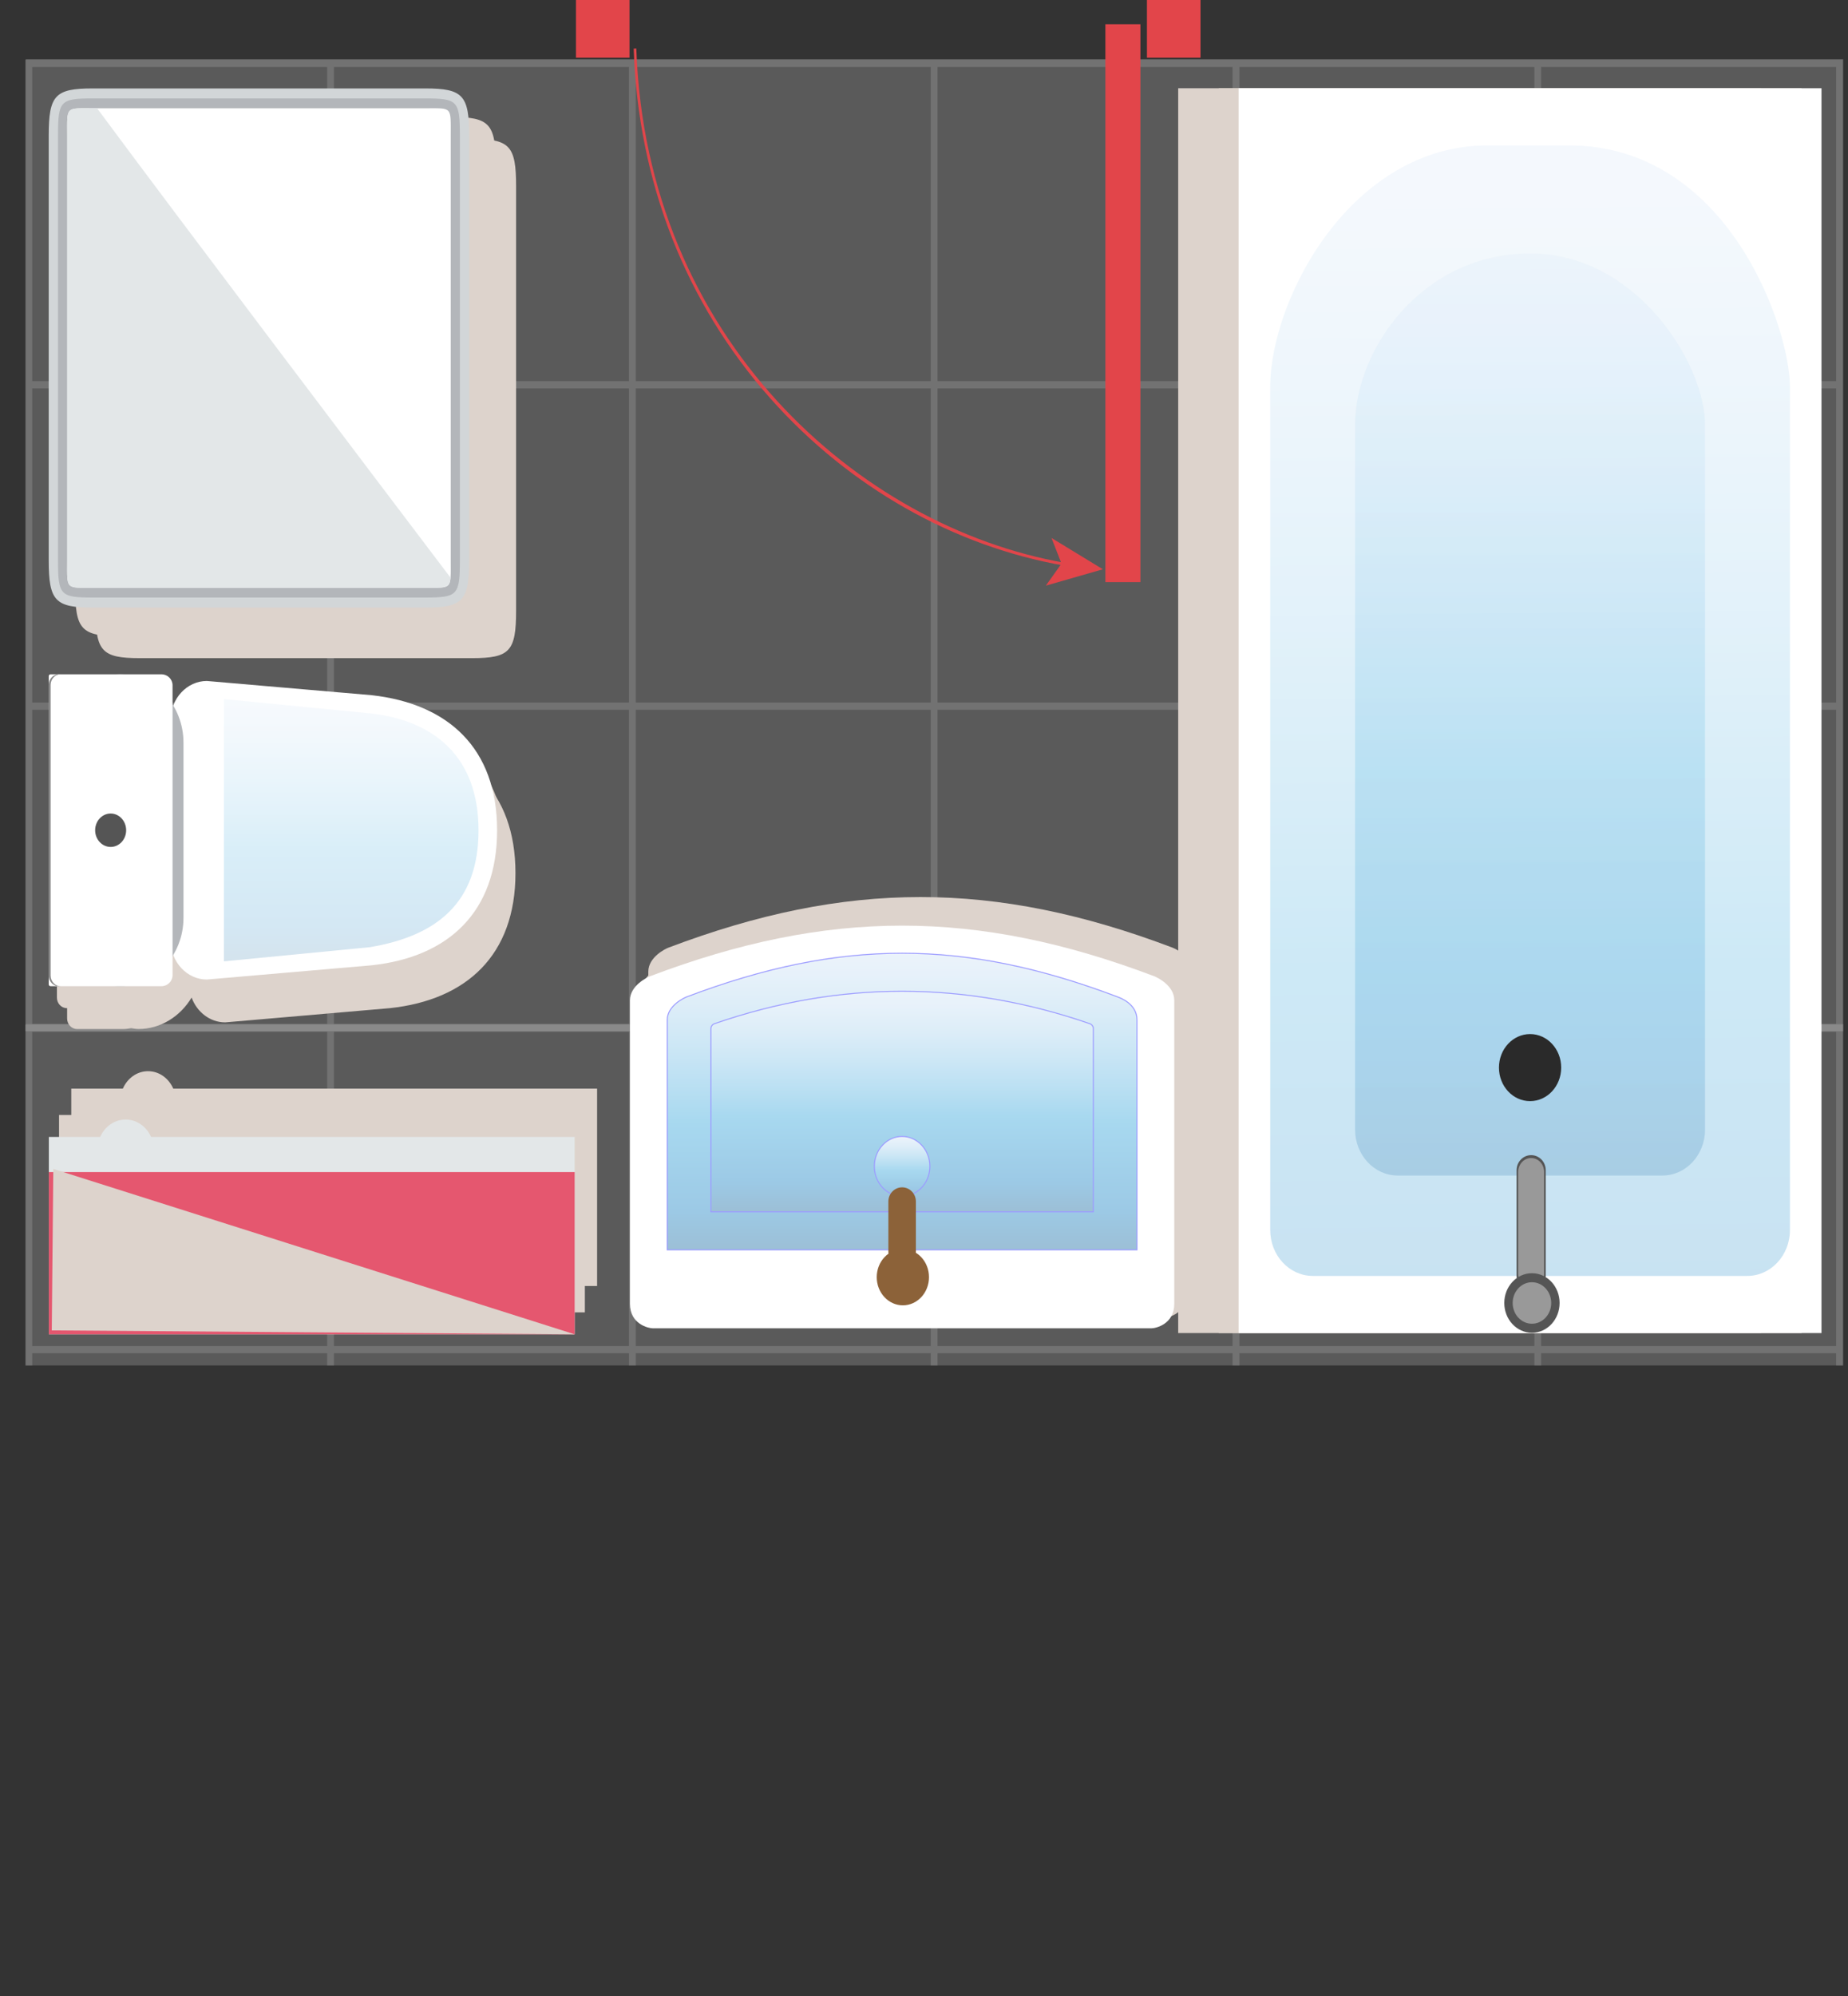 <?xml version="1.0" encoding="UTF-8"?>
<svg xmlns="http://www.w3.org/2000/svg" xmlns:xlink="http://www.w3.org/1999/xlink" viewBox="0 0 459 495.565">
  <rect x="0" y="0" width="459" height="495.565" fill="#333333" stroke="none"/>
  <defs>
    <style>
      .cls-1 {
        fill: #8c6239;
      }

      .cls-2 {
        fill: #555;
      }

      .cls-3 {
        fill: #e2454a;
      }

      .cls-4, .cls-5 {
        fill: #fff;
      }

      .cls-6, .cls-7 {
        fill: #ddd3cc;
        mix-blend-mode: multiply;
      }

      .cls-8, .cls-5, .cls-9, .cls-7, .cls-10 {
        fill-rule: evenodd;
      }

      .cls-8, .cls-11 {
        fill: #b3b6ba;
      }

      .cls-12 {
        fill: url(#Sky-3);
      }

      .cls-12, .cls-13, .cls-14 {
        stroke: blue;
        stroke-miterlimit: 10;
        stroke-width: .25px;
      }

      .cls-15 {
        isolation: isolate;
      }

      .cls-16 {
        fill: #e5576f;
      }

      .cls-17 {
        opacity: .39;
      }

      .cls-13 {
        fill: url(#Sky-2);
      }

      .cls-9 {
        fill: #d2d6d8;
      }

      .cls-14 {
        fill: url(#Sky);
      }

      .cls-18 {
        fill: #2a2a2a;
      }

      .cls-10, .cls-19 {
        fill: #e3e7e8;
      }

      .cls-20 {
        clip-path: url(#clippath);
      }

      .cls-21 {
        fill: none;
      }

      .cls-22, .cls-23 {
        fill: #999;
      }

      .cls-23 {
        opacity: .38;
      }

      .cls-24 {
        fill: url(#Sky-4);
        opacity: .22;
      }

      .cls-25 {
        fill: url(#Sky-6);
      }

      .cls-26, .cls-27 {
        opacity: .17;
      }

      .cls-27 {
        fill: url(#Sky-5);
      }

      .cls-28 {
        fill: #888;
      }
    </style>
    <clipPath id="clippath">
      <rect class="cls-21" x="0" y="9.733" width="459" height="329.267"/>
    </clipPath>
    <linearGradient id="Sky" x1="393.372" y1="173.417" x2="393.372" y2="99.773" gradientTransform="translate(617.438 410.071) rotate(-180)" gradientUnits="userSpaceOnUse">
      <stop offset="0" stop-color="#cce0f4"/>
      <stop offset=".064" stop-color="#c2dcf2"/>
      <stop offset=".171" stop-color="#a9d2ee"/>
      <stop offset=".307" stop-color="#7fc2e7"/>
      <stop offset=".465" stop-color="#46abdd"/>
      <stop offset=".567" stop-color="#1e9cd7"/>
      <stop offset=".865" stop-color="#0075be"/>
      <stop offset=".994" stop-color="#005b97"/>
    </linearGradient>
    <linearGradient id="Sky-2" data-name="Sky" x1="393.372" y1="163.976" x2="393.372" y2="109.221" xlink:href="#Sky"/>
    <linearGradient id="Sky-3" data-name="Sky" x1="342.136" y1="174.937" x2="356.99" y2="174.937" gradientTransform="translate(399 -60) rotate(90)" xlink:href="#Sky"/>
    <linearGradient id="Sky-4" data-name="Sky" x1="497.436" y1="38.803" x2="500.702" y2="371.979" gradientTransform="translate(-118.898 9.206)" xlink:href="#Sky"/>
    <linearGradient id="Sky-5" data-name="Sky" x1="498.932" y1="53.707" x2="498.932" y2="282.639" gradientTransform="translate(-118.898 9.206)" xlink:href="#Sky"/>
    <linearGradient id="Sky-6" data-name="Sky" x1="233.563" y1="311.767" x2="298.671" y2="311.767" gradientTransform="translate(399 -60) rotate(90)" xlink:href="#Sky"/>
  </defs>
  <g class="cls-15">
    <g id="Layer_1" data-name="Layer 1">
      <g class="cls-20">
        <g>
          <rect class="cls-23" x="6.39" y="14.685" width="451.421" height="241.328"/>
          <path class="cls-23" d="m382.786,14.833h-1.683s-73.278,0-73.278,0h-1.677s-73.298,0-73.298,0h-1.661s-73.281,0-73.281,0h-1.677s-73.281,0-73.281,0h-1.686s-74.958,0-74.958,0v79.799s0,1.803,0,1.803v77.983s0,1.803,0,1.803v79.793s74.958,0,74.958,0h1.686s73.281,0,73.281,0h1.677s73.281,0,73.281,0h1.661s73.298,0,73.298,0h1.677s73.278,0,73.278,0h1.683s74.948,0,74.948,0v-79.793s0-1.803,0-1.803v-77.983s0-1.803,0-1.803V14.833s-74.948,0-74.948,0ZM82.951,174.418v-77.983h73.266v77.983h-73.266Zm74.97,0v-77.983h73.253v77.983h-73.253Zm74.946,0v-77.983h73.266v77.983h-73.266Zm74.97,0v-77.983h73.266v77.983h-73.266ZM381.103,16.63v78.002h-73.266V16.63h73.266Zm-74.97,0v78.002h-73.266V16.63h73.266Zm-74.958,0v78.002h-73.253V16.63h73.253Zm-74.958,0v78.002h-73.266V16.63h73.266Zm-148.224,0h73.272v78.002H7.993V16.63Zm0,79.805h73.272v77.983H7.993v-77.983Zm0,157.789v-78.003h73.272v78.003H7.993Zm74.958,0v-78.003h73.266v78.003h-73.266Zm74.97,0v-78.003h73.253v78.003h-73.253Zm74.946,0v-78.003h73.266v78.003h-73.266Zm74.97,0v-78.003h73.266v78.003h-73.266Zm148.214,0h-73.266v-78.003h73.266v78.003Zm0-79.806h-73.266v-77.983h73.266v77.983Zm-73.266-79.786V16.63h73.266v78.002h-73.266Z"/>
          <rect class="cls-23" x="6.39" y="254.224" width="451.421" height="241.341"/>
          <path class="cls-23" d="m382.786,254.371h-1.683s-73.278,0-73.278,0h-1.677s-73.298,0-73.298,0h-1.661s-73.281,0-73.281,0h-1.677s-73.281,0-73.281,0h-1.686s-74.958,0-74.958,0v79.806s0,1.79,0,1.79v77.996s0,1.796,0,1.796v79.806s74.958,0,74.958,0h1.686s73.281,0,73.281,0h1.677s73.281,0,73.281,0h1.661s73.298,0,73.298,0h1.677s73.278,0,73.278,0h1.683s74.948,0,74.948,0v-79.806s0-1.796,0-1.796v-77.996s0-1.79,0-1.79v-79.806s-74.948,0-74.948,0ZM82.951,413.963v-77.996h73.266v77.996h-73.266Zm74.97,0v-77.996h73.253v77.996h-73.253Zm74.946,0v-77.996h73.266v77.996h-73.266Zm74.97,0v-77.996h73.266v77.996h-73.266Zm73.266-157.795v78.009h-73.266v-78.009h73.266Zm-74.97,0v78.009h-73.266v-78.009h73.266Zm-74.958,0v78.009h-73.253v-78.009h73.253Zm-74.958,0v78.009h-73.266v-78.009h73.266Zm-148.224,0h73.272v78.009H7.993v-78.009Zm0,79.799h73.272v77.996H7.993v-77.996Zm0,157.795v-78.002h73.272v78.002H7.993Zm74.958,0v-78.002h73.266v78.002h-73.266Zm74.97,0v-78.002h73.253v78.002h-73.253Zm74.946,0v-78.002h73.266v78.002h-73.266Zm74.97,0v-78.002h73.266v78.002h-73.266Zm148.214,0h-73.266v-78.002h73.266v78.002Zm0-79.799h-73.266v-77.996h73.266v77.996Zm-73.266-79.786v-78.009h73.266v78.009h-73.266Z"/>
        </g>
      </g>
      <path class="cls-7" d="m117.266,34.502H34.674c-9.355,0-10.923,1.687-10.923,11.755v105.37c0,10.061,1.568,11.768,10.923,11.768h82.592c9.352,0,10.92-1.707,10.92-11.768V46.256c0-10.067-1.568-11.755-10.92-11.755Z"/>
      <path class="cls-7" d="m112.198,29.049H29.606c-9.355,0-10.923,1.687-10.923,11.755v105.376c0,10.061,1.568,11.761,10.923,11.761h82.592c9.352,0,10.92-1.7,10.92-11.761V40.804c0-10.067-1.568-11.755-10.92-11.755Z"/>
      <path class="cls-6" d="m96.879,183.227l-40.941-3.528c-3.786,0-7.031,2.563-8.346,6.162-2.812-4.685-7.678-7.818-13.211-7.818-.618,0-1.206.122-1.805.198-.603-.07-1.187-.198-1.805-.198h-11.187s-.22,0-.22,0h-.249c-1.35,0-2.446,1.183-2.446,2.634v.275s0,71.615,0,71.615v.268c0,1.451,1.096,2.633,2.446,2.633h.249s.22,0,.22,0h11.187c.618,0,1.206-.128,1.805-.204.6.077,1.187.204,1.805.204,5.534,0,10.4-3.132,13.211-7.81,1.315,3.592,4.56,6.162,8.346,6.162l40.941-3.534c18.992-2.045,31.15-13.142,31.15-33.526,0-20.39-12.158-31.41-31.15-33.532Z"/>
      <path class="cls-6" d="m94.346,178.044l-40.941-3.534c-3.786,0-7.031,2.57-8.346,6.162-2.812-4.679-7.678-7.81-13.211-7.81-.618,0-1.206.128-1.805.198-.603-.07-1.187-.198-1.805-.198h-11.187s-.22,0-.22,0h-.249c-1.35,0-2.446,1.182-2.446,2.633v.268s0,71.621,0,71.621v.268c0,1.451,1.096,2.634,2.446,2.634h.249s.22,0,.22,0h11.187c.618,0,1.206-.128,1.805-.198.6.07,1.187.198,1.805.198,5.534,0,10.4-3.133,13.211-7.811,1.315,3.592,4.56,6.162,8.346,6.162l40.941-3.534c18.992-2.045,31.15-13.142,31.15-33.526,0-20.39-12.158-31.41-31.15-33.532Z"/>
      <path class="cls-7" d="m43.034,270.266c-1.122-2.551-3.479-4.327-6.262-4.327-2.779,0-5.139,1.776-6.264,4.327h-12.805s0,8.718,0,8.718v40.282s130.603,0,130.603,0v-40.282s0-8.718,0-8.718H43.034Z"/>
      <path class="cls-7" d="m39.994,276.811c-1.122-2.551-3.479-4.327-6.262-4.327-2.779,0-5.139,1.776-6.264,4.327h-12.805s0,8.718,0,8.718v40.282s130.603,0,130.603,0v-40.282s0-8.718,0-8.718H39.994Z"/>
      <g>
        <path class="cls-19" d="m31.2,277.942c3.86,0,6.983,3.356,6.983,7.555,0,4.123-3.123,7.492-6.983,7.492-3.854,0-6.989-3.369-6.989-7.492,0-4.199,3.135-7.555,6.989-7.555Z"/>
        <g>
          <rect class="cls-19" x="12.131" y="282.263" width="130.603" height="49"/>
          <rect class="cls-16" x="12.131" y="290.982" width="130.603" height="40.282"/>
        </g>
      </g>
      <path class="cls-6" d="m291.201,235.258c-44.21-16.734-80.942-16.734-125.149,0-.769.281-5.026,2.358-5.026,5.97v75.373c0,5.05,4.593,6.072,5.644,6.072h123.911c1.054,0,5.641-1.016,5.641-6.072v-75.373c0-3.656-4.255-5.689-5.021-5.97Z"/>
      <path class="cls-6" d="m289.68,239.758c-44.21-16.734-80.942-16.734-125.149,0-.769.281-5.026,2.358-5.026,5.97v75.373c0,5.05,4.593,6.072,5.644,6.072h123.911c1.054,0,5.641-1.016,5.641-6.072v-75.373c0-3.656-4.255-5.689-5.021-5.97Z"/>
      <g>
        <path class="cls-4" d="m161.491,242.352c44.208-16.734,80.939-16.734,125.149,0,.765.281,5.021,2.314,5.021,5.971v75.373c0,5.05-4.587,6.072-5.641,6.072h-123.911c-1.051,0-5.644-1.029-5.644-6.072v-75.373c0-3.618,4.257-5.689,5.026-5.971Z"/>
        <g class="cls-17">
          <path class="cls-14" d="m170.582,247.479c38.147-14.432,68.816-14.432,106.964,0,.662.249,4.851,1.719,4.851,5.702v57.118h-116.664v-57.118c0-3.483,4.186-5.452,4.848-5.702Z"/>
          <path class="cls-13" d="m177.47,254.139c31.061-10.725,62.128-10.725,93.191,0,.541.192.906.691.906,1.253v45.459h-95.002v-45.459c0-.562.368-1.061.905-1.253Z"/>
          <path class="cls-12" d="m217.167,289.557c0-4.085,3.088-7.421,6.894-7.421,3.806,0,6.897,3.336,6.897,7.421,0,4.116-3.091,7.433-6.897,7.433-3.806,0-6.894-3.317-6.894-7.433Z"/>
        </g>
        <g>
          <path class="cls-1" d="m220.647,298.288c0-1.937,1.532-3.515,3.42-3.515h0c1.888,0,3.417,1.579,3.417,3.515v12.433c0,1.937-1.529,3.515-3.417,3.515h0c-1.889,0-3.42-1.579-3.42-3.515v-12.433Z"/>
          <path class="cls-1" d="m221.03,298.716c0-1.809,1.357-3.267,3.038-3.267h0c1.677,0,3.037,1.458,3.037,3.267v11.575c0,1.809-1.36,3.266-3.037,3.266h0c-1.681,0-3.038-1.457-3.038-3.266v-11.575Z"/>
          <path class="cls-1" d="m217.761,317.074c0-3.861,2.907-6.98,6.49-6.98,3.587,0,6.49,3.119,6.49,6.98,0,3.86-2.903,6.992-6.49,6.992-3.583,0-6.49-3.132-6.49-6.992Z"/>
          <path class="cls-1" d="m219.73,317.074c0-2.685,2.025-4.871,4.521-4.871,2.497,0,4.525,2.186,4.525,4.871,0,2.697-2.028,4.87-4.525,4.87-2.497,0-4.521-2.173-4.521-4.87Z"/>
        </g>
      </g>
      <rect class="cls-6" x="292.637" y="21.91" width="144.771" height="309.041"/>
      <rect class="cls-6" x="302.708" y="21.91" width="144.771" height="309.041"/>
      <g>
        <rect class="cls-4" x="307.648" y="21.91" width="144.771" height="309.041"/>
        <path class="cls-24" d="m433.988,316.767h-107.905c-5.852,0-10.59-5.101-10.59-11.403V96.106c0-21.886,20.094-60.014,54.049-60.014h20.127c39.442,0,54.91,45.14,54.91,60.014v209.257c0,6.302-4.741,11.403-10.59,11.403Z"/>
        <path class="cls-27" d="m412.902,291.845h-65.741c-5.846,0-10.587-5.107-10.587-11.391V105.464c0-18.466,16.391-42.551,43.595-42.551h-.101c26.518,0,43.423,27.53,43.423,42.551v174.99c0,6.283-4.741,11.391-10.59,11.391Z"/>
        <path class="cls-18" d="m387.764,265.044c0,4.603-3.459,8.329-7.728,8.329-4.275,0-7.731-3.726-7.731-8.329,0-4.589,3.456-8.322,7.731-8.322s7.728,3.733,7.728,8.322Z"/>
      </g>
      <g>
        <g>
          <rect class="cls-3" x="144.045" y="1.068" width="11.318" height="12.189"/>
          <path class="cls-3" d="m156.36,14.318h-13.301V0h13.301v14.318Zm-11.323-2.142h9.341s0-10.048,0-10.048h-9.341s0,10.048,0,10.048Z"/>
        </g>
        <g>
          <rect class="cls-3" x="285.867" y="1.068" width="11.321" height="12.189"/>
          <path class="cls-3" d="m298.173,14.318h-13.295S284.873,0,284.873,0h13.301v14.318Zm-11.318-2.142h9.341s0-10.048,0-10.048h-9.346s.005,10.048.005,10.048Z"/>
        </g>
        <g>
          <path class="cls-3" d="m264.328,140.423c-27.576-4.832-53.464-19.546-72.911-41.426-21.157-23.81-32.92-53.864-34.024-86.936l.653-.026c2.411,71.998,55.34,118.736,106.388,127.685l-.106.703Z"/>
          <polygon class="cls-3" points="273.923 141.331 261.168 133.559 263.656 139.924 259.761 145.396 273.923 141.331"/>
        </g>
        <g>
          <path class="cls-3" d="m281.601,142.737V7.779s-5.404,0-5.404,0v134.958s5.404,0,5.404,0Z"/>
          <path class="cls-3" d="m283.252,144.514h-8.699V6.008h8.699v138.506Zm-5.41-3.554h2.114s0-131.404,0-131.404h-2.114s0,131.404,0,131.404Z"/>
        </g>
      </g>
      <polygon class="cls-7" points="13.241 290.202 142.734 331.263 12.858 330.292 13.241 290.202"/>
      <g>
        <path class="cls-4" d="m42.393,178.734v54.779c0,5.318,4.047,9.671,8.984,9.671l40.941-3.534c18.992-2.045,31.15-13.142,31.15-33.526h0c0-20.39-12.158-31.41-31.15-33.532l-40.941-3.528c-4.937,0-8.984,4.346-8.984,9.671Z"/>
        <g class="cls-26">
          <path class="cls-25" d="m55.611,238.671l36.283-3.521c16.753-2.838,26.96-11.122,26.96-29.026h0c0-17.91-10.617-27.217-26.96-29.032l-36.283-3.528v65.107Z"/>
        </g>
        <path class="cls-11" d="m14.064,184.372v43.497c0,9.326,7.087,16.963,15.756,16.963h0c8.663,0,15.753-7.638,15.753-16.963v-43.497c0-9.326-7.09-16.964-15.753-16.964h0c-8.669,0-15.756,7.638-15.756,16.964Z"/>
        <path class="cls-4" d="m-10.786,190.744h76.538c.245,0,.443.199.443.443v27.57c0,1.511-1.227,2.738-2.738,2.738H-8.491c-1.511,0-2.738-1.227-2.738-2.738v-27.57c0-.245.199-.443.443-.443Z" transform="translate(-178.637 233.603) rotate(-90)"/>
        <path class="cls-28" d="m12.107,170.041v72.158c0,1.451,1.096,2.633,2.446,2.633h.469c-1.348,0-2.444-1.182-2.444-2.633v-72.158c0-1.451,1.096-2.634,2.444-2.634h-.469c-1.35,0-2.446,1.183-2.446,2.634Z"/>
        <path class="cls-2" d="m27.486,201.969c2.126,0,3.848,1.86,3.848,4.155,0,2.288-1.722,4.142-3.848,4.142-2.132,0-3.854-1.854-3.854-4.142,0-2.295,1.722-4.155,3.854-4.155Z"/>
      </g>
      <g>
        <path class="cls-2" d="m376.685,290.509c0-2.058,1.621-3.727,3.619-3.727h0c2.001,0,3.619,1.668,3.619,3.727v26.245c0,2.058-1.618,3.727-3.619,3.727h0c-1.998,0-3.619-1.668-3.619-3.727v-26.245Z"/>
        <path class="cls-22" d="m377.088,290.956c0-1.917,1.437-3.458,3.215-3.458h0c1.775,0,3.215,1.541,3.215,3.458v25.351c0,1.911-1.44,3.458-3.215,3.458h0c-1.779,0-3.215-1.547-3.215-3.458v-25.351Z"/>
        <path class="cls-2" d="m373.629,323.484c0-4.091,3.076-7.389,6.87-7.389,3.797,0,6.87,3.298,6.87,7.389,0,4.091-3.073,7.396-6.87,7.396s-6.87-3.305-6.87-7.396Z"/>
        <path class="cls-22" d="m375.714,323.484c0-2.844,2.143-5.152,4.786-5.152s4.789,2.308,4.789,5.152c0,2.845-2.146,5.152-4.789,5.152s-4.786-2.308-4.786-5.152Z"/>
      </g>
      <g>
        <path class="cls-9" d="m116.533,33.709v105.37c0,10.061-1.568,11.768-10.92,11.768H23.021c-9.355,0-10.923-1.707-10.923-11.768V33.709c0-10.067,1.568-11.755,10.923-11.755h82.592c9.352,0,10.92,1.687,10.92,11.755Z"/>
        <path class="cls-8" d="m114.223,33.709c0-8.693-.538-9.268-8.61-9.268H23.021c-8.075,0-8.613.575-8.613,9.268v105.37c0,8.693.534,9.268,8.613,9.268h82.592c8.072,0,8.61-.575,8.61-9.268V33.709Z"/>
        <path class="cls-5" d="m111.949,33.709c0-7.344.481-6.82-6.336-6.82H23.021c-6.82,0-6.336-.524-6.336,6.82v105.37c0,7.344-.487,6.833,6.336,6.833h82.592c6.82,0,6.336.511,6.336-6.833V33.709Z"/>
        <path class="cls-10" d="m24.122,26.889h-1.102c-6.82,0-6.336-.524-6.336,6.82v105.37c0,7.344-.487,6.833,6.336,6.833h82.592c4.997,0,6.063.243,6.282-2.506C91.998,117.161,44.521,54.457,24.122,26.889Z"/>
      </g>
    </g>
  </g>
</svg>